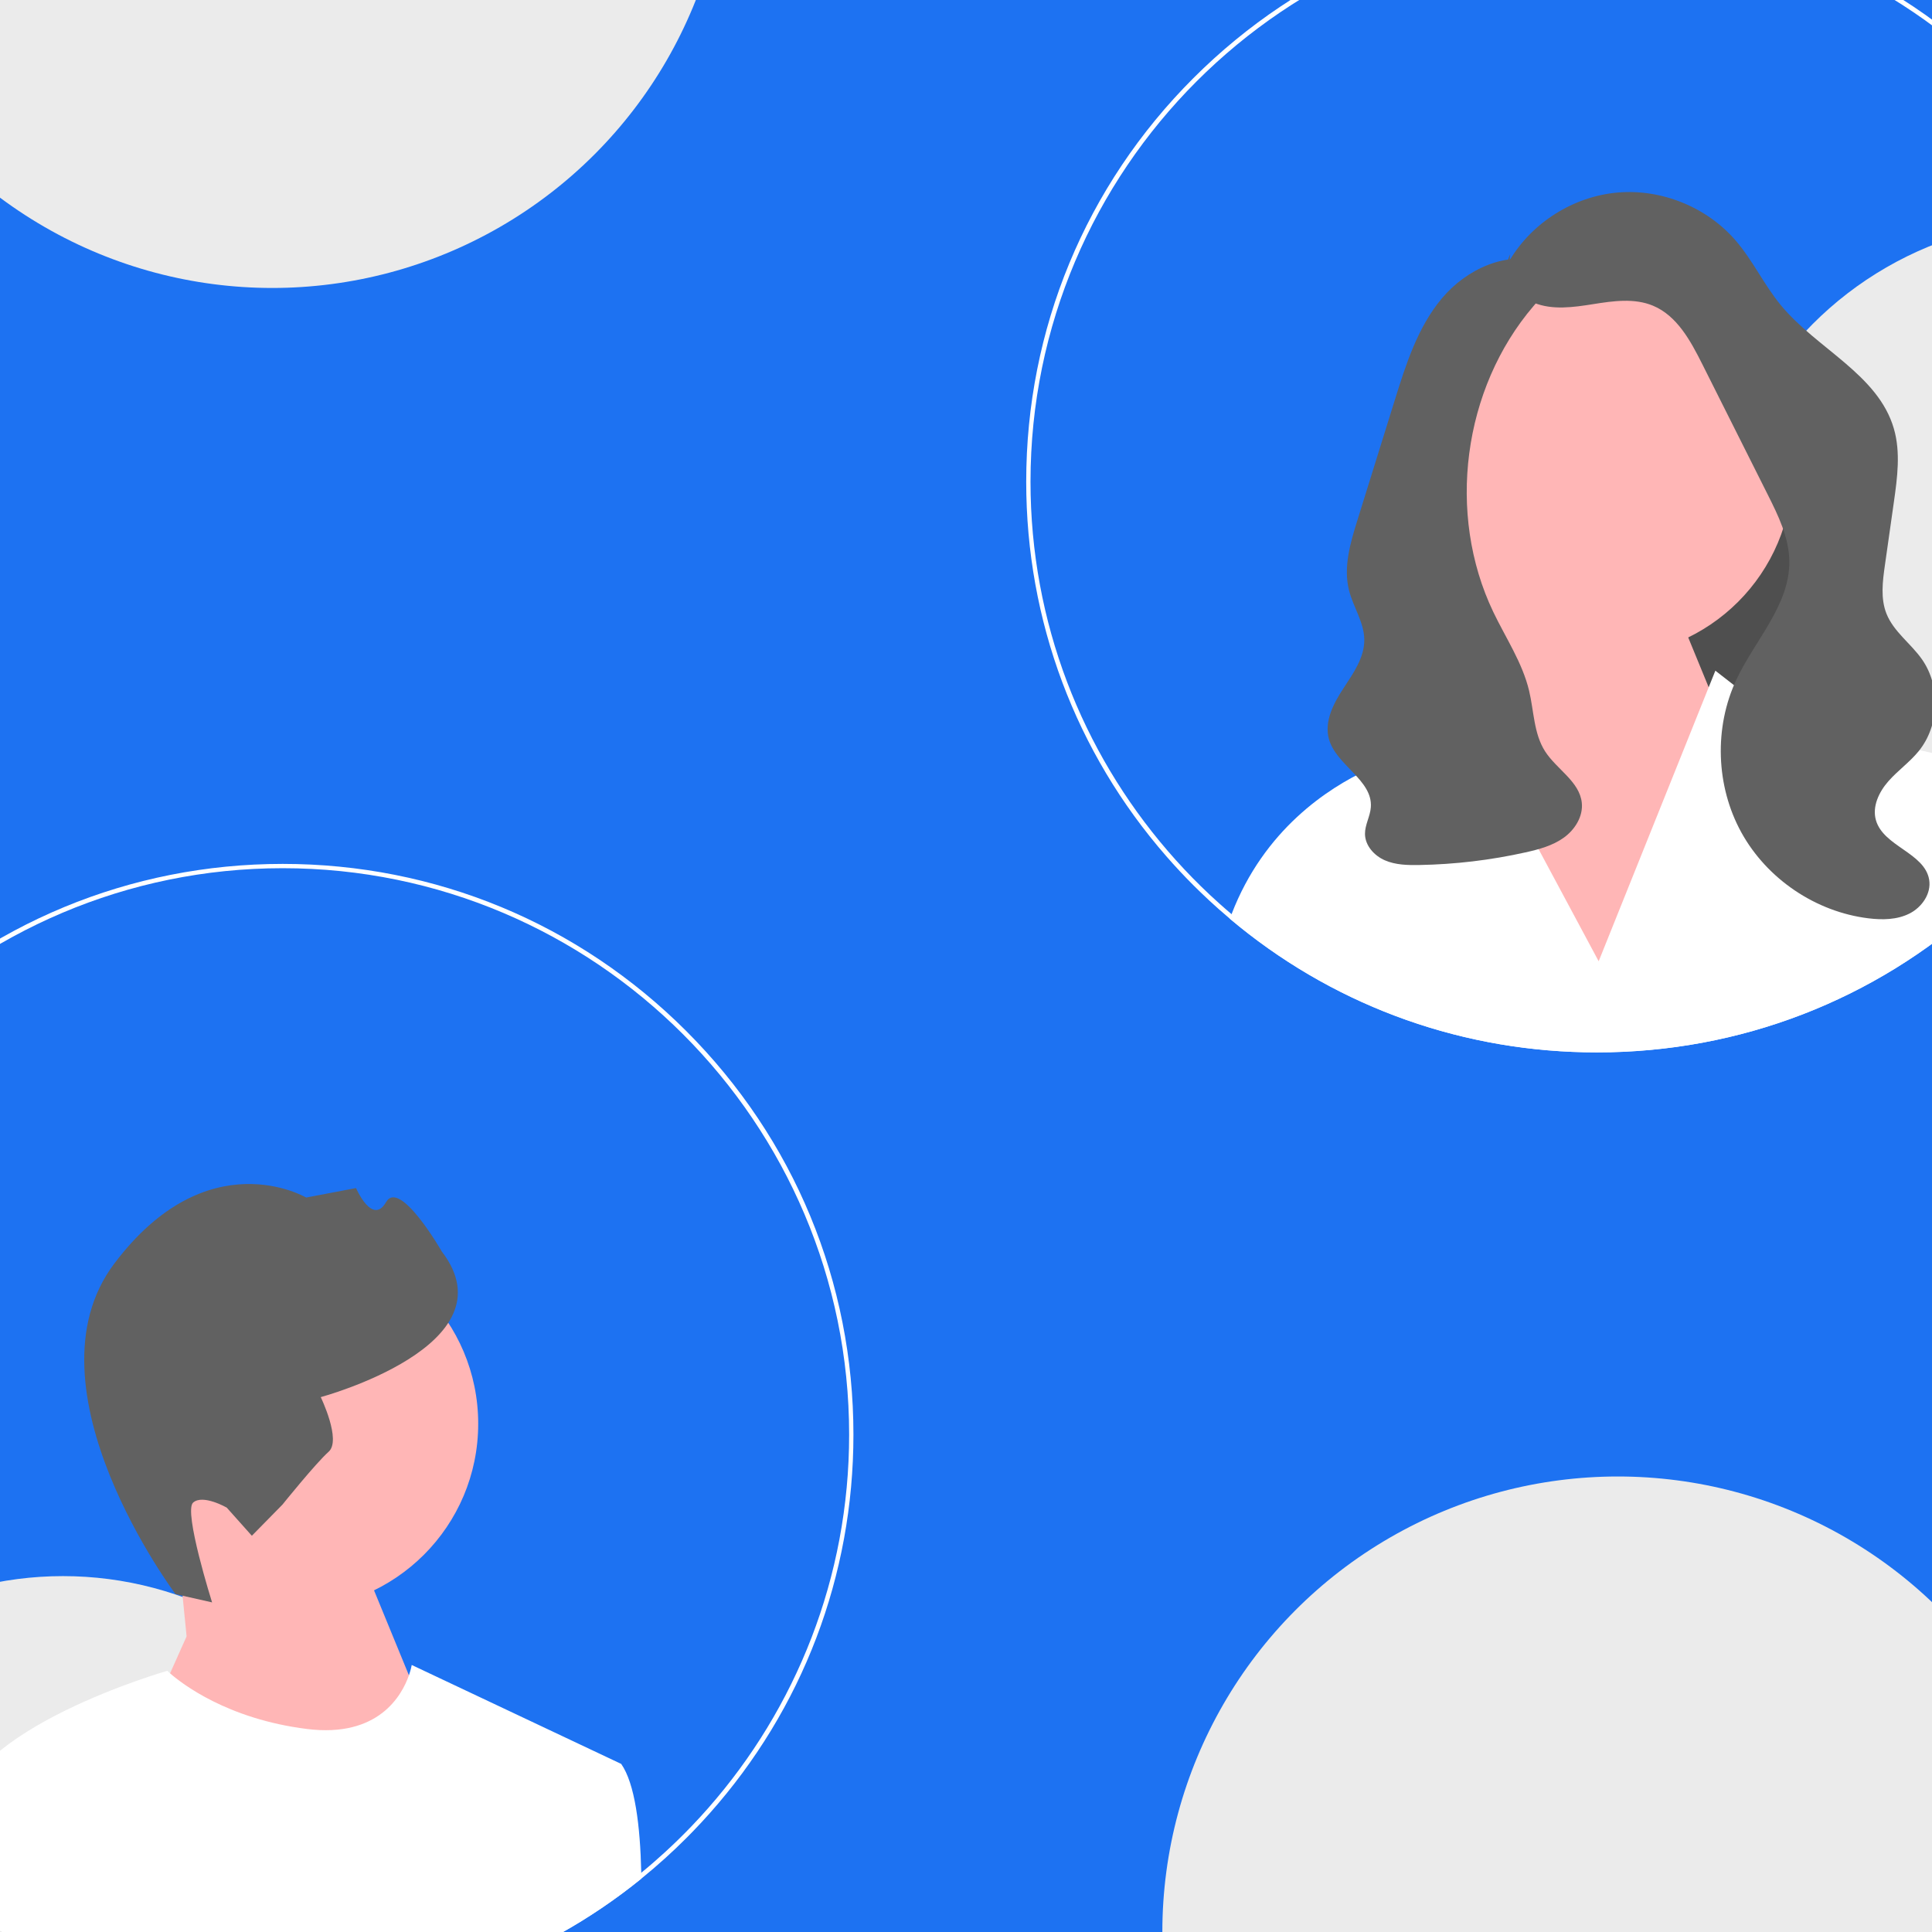 <svg width="369" height="369" viewBox="0 0 369 369" fill="none" xmlns="http://www.w3.org/2000/svg">
  <g clip-path="url(#clip0_652_3291)">
  <rect width="369" height="369" fill="#1D72F2"/>
  <g filter="url(#filter0_f_652_3291)">
  <circle cx="12.034" cy="368.527" r="67.5" fill="#EBEBEB"/>
  </g>
  <g filter="url(#filter1_f_652_3291)">
  <circle cx="394.034" cy="109.527" r="67.5" fill="#EBEBEB"/>
  </g>
  <g filter="url(#filter2_f_652_3291)">
  <circle cx="309" cy="369" r="87" fill="#EBEBEB"/>
  </g>
  <g filter="url(#filter3_f_652_3291)">
  <circle cx="52" cy="-32" r="87" fill="#EBEBEB"/>
  </g>
  <g clip-path="url(#clip1_652_3291)">
  <path d="M351.382 138.325H296.882V64.566L344.006 90.382L351.382 138.325Z" fill="#4F4F4F"/>
  <path d="M306.95 125.307C326.492 125.307 342.334 109.465 342.334 89.923C342.334 70.382 326.492 54.54 306.95 54.54C287.409 54.54 271.567 70.382 271.567 89.923C271.567 109.465 287.409 125.307 306.95 125.307Z" fill="#FFB6B6"/>
  <path d="M286.638 130.539L285.039 114.38L316.961 108.411L335.811 154.306L303.029 192.005L279.672 146.111L286.638 130.539Z" fill="#FFB6B6"/>
  <path d="M383.284 167.845C382.886 168.259 382.48 168.669 382.075 169.074C380.788 170.361 379.477 171.611 378.137 172.824C358.058 191.034 332.295 201 305 201C279.836 201 255.975 192.53 236.67 176.938C236.658 176.93 236.65 176.922 236.638 176.909C236.052 176.438 235.474 175.959 234.896 175.471C234.998 175.176 235.109 174.885 235.22 174.598C241.428 158.424 253.688 150.512 261.13 147.049C264.818 145.332 267.321 144.705 267.321 144.705L276.058 128.97L282.209 140.443L286.741 148.901L305.336 183.597L321.379 143.652L326.349 131.269L327.624 128.097L333.684 132.813L339.421 137.276L350.973 139.825L360.344 141.894L373.072 144.705C378.219 148.897 381.349 156.871 383.099 166.78C383.165 167.132 383.226 167.489 383.284 167.845Z" fill="white"/>
  <path d="M288.338 49.713C292.648 42.473 300.564 37.505 308.958 36.773C317.352 36.041 326.008 39.563 331.507 45.947C334.783 49.752 336.932 54.411 340.125 58.285C346.998 66.622 358.718 71.497 361.72 81.876C363.03 86.405 362.377 91.241 361.715 95.909C361.146 99.91 360.578 103.911 360.01 107.912C359.568 111.026 359.144 114.308 360.311 117.229C361.681 120.655 364.959 122.899 367.079 125.919C370.685 131.058 370.421 138.582 366.464 143.457C364.748 145.57 362.473 147.165 360.673 149.208C358.874 151.252 357.54 154.046 358.293 156.662C359.737 161.674 367.597 162.876 368.459 168.02C368.9 170.65 367.083 173.277 364.703 174.479C362.323 175.682 359.521 175.717 356.874 175.395C346.813 174.172 337.497 167.885 332.598 159.012C327.7 150.139 327.343 138.907 331.669 129.741C335.222 122.213 341.825 115.56 341.753 107.236C341.714 102.701 339.634 98.466 337.6 94.412C333.437 86.116 329.274 77.82 325.111 69.524C322.881 65.08 320.293 60.291 315.702 58.382C312.154 56.906 308.128 57.478 304.333 58.082C300.538 58.685 296.518 59.273 292.959 57.823C289.401 56.373 286.712 52.066 288.407 48.617" fill="#616161"/>
  <path d="M294.539 50.091C287.703 47.84 280.034 51.453 275.406 56.965C270.778 62.476 268.533 69.547 266.395 76.419C265.17 80.355 263.945 84.291 262.72 88.228C261.567 91.93 260.415 95.633 259.262 99.336C257.907 103.691 256.54 108.318 257.653 112.742C258.457 115.94 260.526 118.844 260.571 122.142C260.617 125.586 258.46 128.61 256.57 131.49C254.68 134.369 252.905 137.791 253.806 141.116C255.176 146.173 262.207 148.953 261.822 154.178C261.693 155.922 260.685 157.535 260.703 159.284C260.726 161.508 262.468 163.431 264.509 164.317C266.549 165.203 268.845 165.252 271.069 165.212C277.893 165.092 284.703 164.282 291.364 162.798C293.927 162.227 296.533 161.526 298.666 159.996C300.8 158.465 302.391 155.929 302.113 153.318C301.681 149.25 297.306 146.941 295.099 143.497C292.931 140.113 292.981 135.826 292.046 131.917C290.761 126.546 287.588 121.856 285.205 116.873C276.249 98.14 279.384 74.262 292.873 58.476C294.066 57.08 295.369 55.676 295.866 53.909C296.364 52.142 295.722 49.89 293.994 49.272" fill="#616161"/>
  <path d="M382.074 14.925C361.487 -5.662 334.114 -17 305 -17C275.886 -17 248.513 -5.662 227.926 14.925C207.338 35.513 196 62.886 196 92C196 118.574 205.445 143.697 222.754 163.534C224.406 165.432 226.131 167.28 227.926 169.074C228.348 169.497 228.774 169.919 229.204 170.328C230.351 171.439 231.519 172.525 232.708 173.578C233.429 174.221 234.158 174.852 234.896 175.471C235.474 175.959 236.051 176.438 236.637 176.909C236.65 176.922 236.658 176.93 236.67 176.938C255.975 192.53 279.836 201 305 201C332.295 201 358.058 191.034 378.137 172.824C379.477 171.611 380.788 170.361 382.074 169.074C382.48 168.669 382.886 168.259 383.283 167.845C384.39 166.706 385.463 165.546 386.512 164.37C404.284 144.406 414 118.951 414 92C414 62.886 402.662 35.513 382.074 14.925ZM386.246 163.35C385.222 164.514 384.173 165.661 383.099 166.78C381.427 168.521 379.702 170.21 377.919 171.836C377.243 172.459 376.559 173.066 375.866 173.668C368.872 179.753 361.086 184.949 352.69 189.088C349.743 190.543 346.723 191.866 343.634 193.05C331.631 197.656 318.605 200.18 305 200.18C291.871 200.18 279.283 197.828 267.633 193.526C262.851 191.764 258.228 189.67 253.79 187.273C253.139 186.92 252.491 186.564 251.848 186.199C248.463 184.281 245.189 182.187 242.046 179.925C239.698 178.241 237.42 176.467 235.22 174.598C234.449 173.947 233.687 173.287 232.937 172.611C231.716 171.525 230.519 170.406 229.352 169.259C227.139 167.091 225.024 164.833 223.004 162.485C206.691 143.537 196.82 118.902 196.82 92C196.82 32.349 245.349 -16.18 305 -16.18C364.651 -16.18 413.18 32.349 413.18 92C413.18 119.316 403.006 144.295 386.246 163.35Z" fill="white"/>
  </g>
  <g clip-path="url(#clip2_652_3291)">
  <path d="M55.95 307.308C75.492 307.308 91.334 291.466 91.334 271.924C91.334 252.382 75.492 236.541 55.95 236.541C36.409 236.541 20.567 252.382 20.567 271.924C20.567 291.466 36.409 307.308 55.95 307.308Z" fill="#FFB6B6"/>
  <path d="M35.638 312.54L34.039 296.381L65.961 290.412L84.811 336.307L52.029 374.006L28.672 328.112L35.638 312.54Z" fill="#FFB6B6"/>
  <path d="M33.526 304.47L40.505 306.047C40.505 306.047 35.019 288.65 36.881 286.989C38.743 285.328 43.307 287.945 43.307 287.945L48.102 293.321L53.943 287.375C53.943 287.375 60.284 279.49 62.767 277.275C65.249 275.061 61.261 266.841 61.261 266.841C61.261 266.841 98.097 256.908 84.39 239.042C84.39 239.042 76.354 225.034 73.737 229.597C71.12 234.16 68 226.913 68 226.913L58.471 228.725C58.471 228.725 39.665 217.636 21.815 241.358C3.966 265.08 33.526 304.47 33.526 304.47Z" fill="#616161"/>
  <path d="M122.498 358.803C103.161 374.481 79.238 383 54 383C30.954 383 9.003 375.894 -9.359 362.724C-9.327 362.38 -9.294 362.04 -9.265 361.7C-8.777 356.373 -8.343 351.193 -8.056 346.899C-6.946 330.225 31.954 319.112 31.954 319.112C31.954 319.112 32.13 319.288 32.483 319.595C34.63 321.48 43.346 328.315 58.63 330.225C72.26 331.93 76.746 323.845 78.103 319.972C78.513 318.792 78.636 318.001 78.636 318.001L118.646 336.896C121.256 340.625 122.277 348.657 122.477 357.684C122.486 358.057 122.494 358.426 122.498 358.803Z" fill="white"/>
  <path d="M131.074 196.926C110.487 176.338 83.115 165 54 165C24.886 165 -2.487 176.338 -23.075 196.926C-43.661 217.513 -55 244.886 -55 274C-55 300.574 -45.555 325.697 -28.246 345.534C-26.594 347.432 -24.869 349.28 -23.075 351.074C-22.652 351.497 -22.226 351.919 -21.796 352.328C-20.649 353.439 -19.481 354.525 -18.292 355.578C-17.571 356.221 -16.842 356.852 -16.104 357.471C-15.526 357.959 -14.949 358.438 -14.363 358.909C-14.35 358.922 -14.342 358.93 -14.33 358.938C-12.703 360.249 -11.048 361.511 -9.359 362.724C9.003 375.895 30.954 383 54 383C79.238 383 103.161 374.481 122.498 358.803C124.076 357.524 125.62 356.197 127.137 354.824C128.476 353.611 129.788 352.361 131.074 351.074C131.48 350.669 131.886 350.259 132.283 349.845C133.39 348.706 134.463 347.546 135.512 346.37C153.284 326.406 163 300.951 163 274C163 244.886 151.662 217.513 131.074 196.926ZM135.246 345.35C134.222 346.514 133.173 347.661 132.099 348.78C130.427 350.521 128.702 352.21 126.919 353.836C126.243 354.459 125.559 355.066 124.866 355.668C124.08 356.352 123.285 357.024 122.477 357.684C116.114 362.909 109.143 367.416 101.69 371.088C98.743 372.543 95.723 373.866 92.633 375.05C80.631 379.656 67.605 382.18 54 382.18C40.871 382.18 28.283 379.828 16.633 375.526C11.851 373.764 7.228 371.67 2.791 369.273C2.139 368.92 1.492 368.564 0.848 368.199C-2.537 366.281 -5.811 364.187 -8.954 361.925C-9.056 361.852 -9.163 361.774 -9.265 361.7C-11.502 360.085 -13.678 358.385 -15.78 356.598C-16.551 355.947 -17.313 355.287 -18.063 354.611C-19.284 353.525 -20.481 352.406 -21.648 351.259C-23.861 349.091 -25.976 346.833 -27.996 344.485C-44.309 325.537 -54.181 300.902 -54.181 274C-54.181 214.349 -5.651 165.82 54 165.82C113.651 165.82 162.18 214.349 162.18 274C162.18 301.316 152.006 326.295 135.246 345.35Z" fill="white"/>
  </g>
  </g>
  <defs>
  <filter id="filter0_f_652_3291" x="-155.466" y="201.027" width="335" height="335" filterUnits="userSpaceOnUse" color-interpolation-filters="sRGB">
  <feFlood flood-opacity="0" result="BackgroundImageFix"/>
  <feBlend mode="normal" in="SourceGraphic" in2="BackgroundImageFix" result="shape"/>
  <feGaussianBlur stdDeviation="50" result="effect1_foregroundBlur_652_3291"/>
  </filter>
  <filter id="filter1_f_652_3291" x="226.534" y="-57.973" width="335" height="335" filterUnits="userSpaceOnUse" color-interpolation-filters="sRGB">
  <feFlood flood-opacity="0" result="BackgroundImageFix"/>
  <feBlend mode="normal" in="SourceGraphic" in2="BackgroundImageFix" result="shape"/>
  <feGaussianBlur stdDeviation="50" result="effect1_foregroundBlur_652_3291"/>
  </filter>
  <filter id="filter2_f_652_3291" x="122" y="182" width="374" height="374" filterUnits="userSpaceOnUse" color-interpolation-filters="sRGB">
  <feFlood flood-opacity="0" result="BackgroundImageFix"/>
  <feBlend mode="normal" in="SourceGraphic" in2="BackgroundImageFix" result="shape"/>
  <feGaussianBlur stdDeviation="50" result="effect1_foregroundBlur_652_3291"/>
  </filter>
  <filter id="filter3_f_652_3291" x="-135" y="-219" width="374" height="374" filterUnits="userSpaceOnUse" color-interpolation-filters="sRGB">
  <feFlood flood-opacity="0" result="BackgroundImageFix"/>
  <feBlend mode="normal" in="SourceGraphic" in2="BackgroundImageFix" result="shape"/>
  <feGaussianBlur stdDeviation="50" result="effect1_foregroundBlur_652_3291"/>
  </filter>
  <clipPath id="clip0_652_3291">
  <rect width="369" height="369" fill="white"/>
  </clipPath>
  <clipPath id="clip1_652_3291">
  <rect width="218" height="218" fill="white" transform="translate(196 -17)"/>
  </clipPath>
  <clipPath id="clip2_652_3291">
  <rect width="218" height="218" fill="white" transform="translate(-55 165)"/>
  </clipPath>
  </defs>
</svg>

